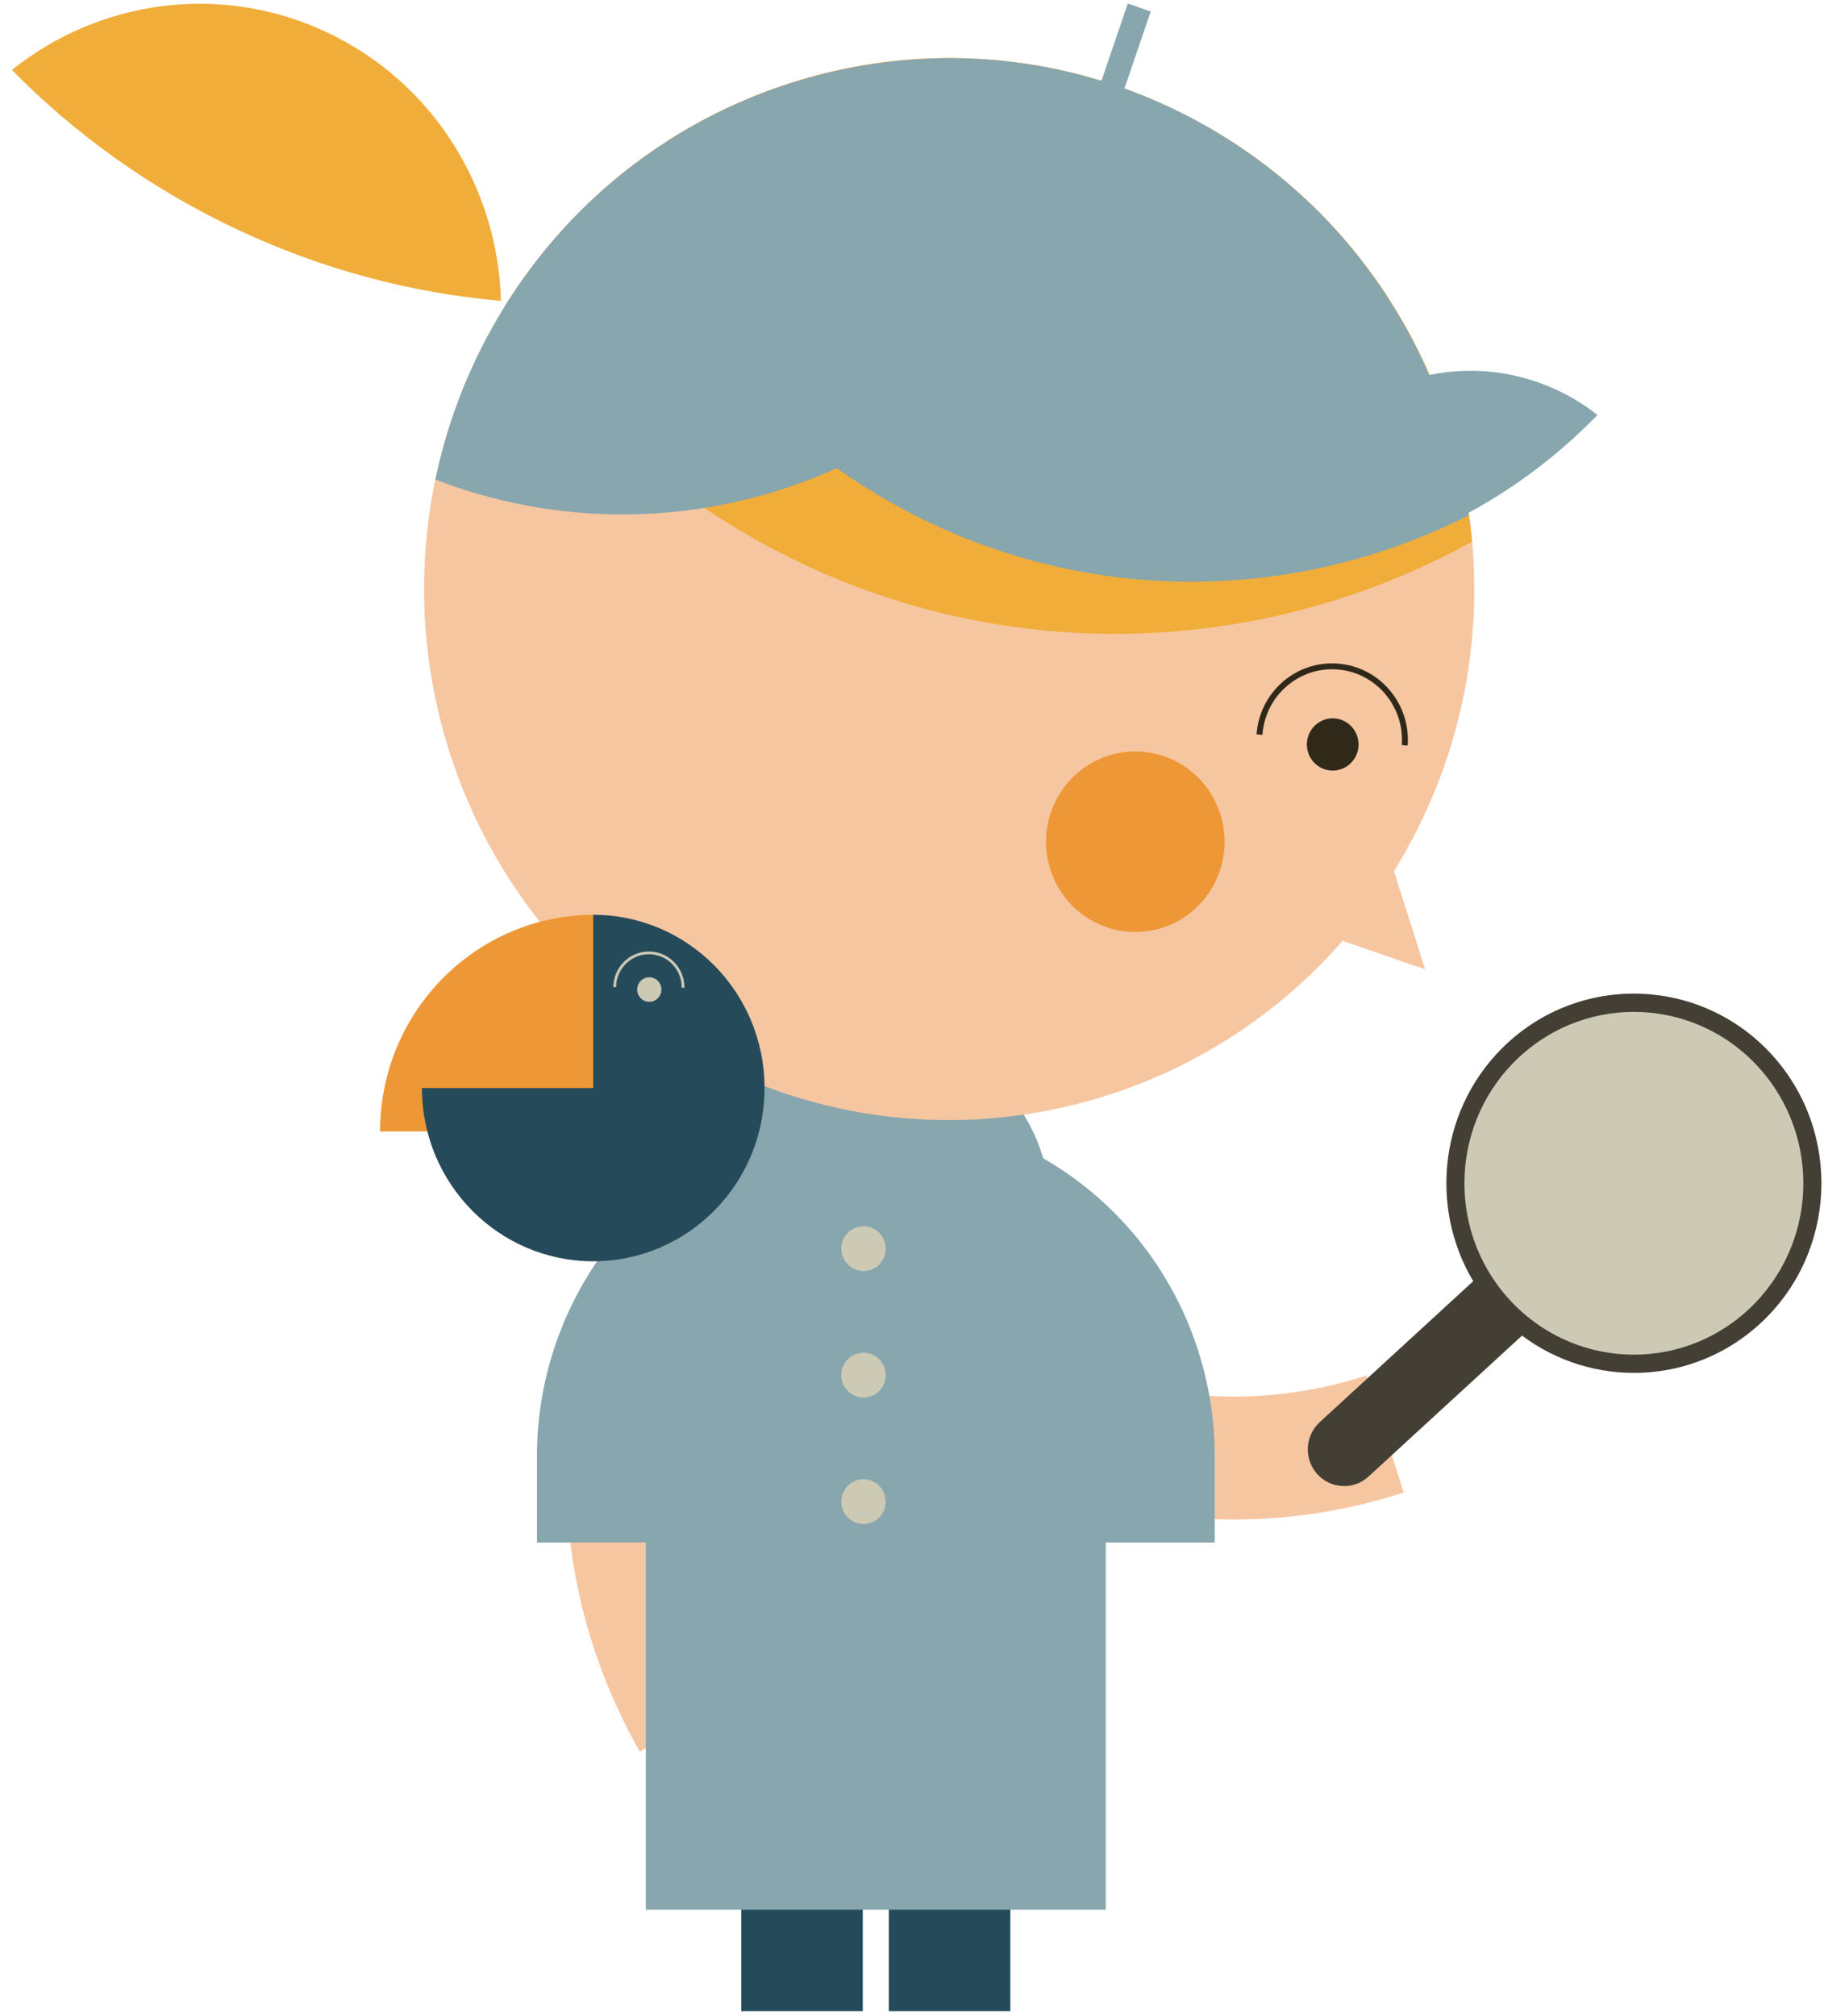<?xml version="1.0" encoding="UTF-8" standalone="no"?>
<svg width="114px" height="126px" viewBox="0 0 114 126" version="1.1" xmlns="http://www.w3.org/2000/svg" xmlns:xlink="http://www.w3.org/1999/xlink" xmlns:sketch="http://www.bohemiancoding.com/sketch/ns">
    <!-- Generator: Sketch Beta 3.2 (9961) - http://www.bohemiancoding.com/sketch -->
    <title>searching-clara-t</title>
    <desc>Created with Sketch Beta.</desc>
    <defs></defs>
    <g id="Page-1" stroke="none" stroke-width="1" fill="none" fill-rule="evenodd" sketch:type="MSPage">
        <g id="searching-clara-t" sketch:type="MSLayerGroup">
            <g id="Page-1" sketch:type="MSShapeGroup">
                <g id="Imported-Layers">
                    <path d="M87.73,93.276 C77.782,96.514 67.06,95.046 58.311,89.25 L62.474,82.828 C69.295,87.345 77.649,88.49 85.403,85.965 L87.73,93.276" id="Fill-1" fill="#F6C6A1"></path>
                    <path d="M110.001,82.729 C114.787,78.335 115.145,70.82 110.799,65.979 C106.452,61.139 99.021,60.775 94.232,65.172 C90.021,69.041 89.243,75.32 92.076,80.071 L82.482,88.88 C81.555,89.734 81.484,91.184 82.326,92.124 C83.171,93.062 84.604,93.132 85.531,92.28 L95.128,83.47 C99.531,86.778 105.788,86.597 110.001,82.729 L110.001,82.729 L110.001,82.729 Z M95.116,80.379 C91.611,76.474 91.897,70.415 95.757,66.871 C99.62,63.326 105.614,63.618 109.118,67.521 C112.624,71.426 112.335,77.485 108.475,81.031 C104.615,84.574 98.622,84.282 95.116,80.379 L95.116,80.379 L95.116,80.379 Z" id="Fill-2" fill="#433F34"></path>
                    <path d="M109.236,81.881 C104.907,85.857 98.207,85.531 94.276,81.151 C90.342,76.771 90.665,69.998 94.996,66.022 C99.328,62.043 106.027,62.371 109.958,66.752 C113.892,71.131 113.57,77.903 109.236,81.881" id="Fill-3" fill="#CCC9B5"></path>
                    <path d="M46.33,106.348 L53.923,106.348 L53.923,125.693 L46.33,125.693 L46.33,106.348 L46.33,106.348 Z" id="Fill-4" fill="#254B5A"></path>
                    <path d="M55.551,106.348 L63.146,106.348 L63.146,125.693 L55.551,125.693 L55.551,106.348 L55.551,106.348 Z" id="Fill-5" fill="#254B5A"></path>
                    <path d="M39.987,109.466 C34.768,100.312 33.937,89.402 37.705,79.534 L44.788,82.304 C41.852,89.996 42.499,98.497 46.566,105.63 L39.987,109.466" id="Fill-6" fill="#F6C6A1"></path>
                    <path d="M75.917,96.398 L75.917,91.012 C75.917,85.332 73.686,79.885 69.717,75.868 C65.744,71.851 60.357,69.594 54.738,69.594 C49.12,69.594 43.733,71.851 39.761,75.868 C35.788,79.885 33.559,85.332 33.559,91.012 L33.559,96.398 L75.917,96.398" id="Fill-7" fill="#87A6AE"></path>
                    <path d="M65.656,81.861 L65.656,75.536 C65.656,72.607 64.506,69.8 62.459,67.729 C60.411,65.659 57.635,64.495 54.738,64.495 C51.842,64.495 49.064,65.659 47.017,67.729 C44.97,69.8 43.82,72.607 43.82,75.536 L43.82,81.861 L65.656,81.861" id="Fill-8" fill="#87A6AE"></path>
                    <path d="M40.362,89.257 L69.112,89.257 L69.112,119.349 L40.362,119.349 L40.362,89.257 L40.362,89.257 Z" id="Fill-9" fill="#87A6AE"></path>
                    <path d="M87.887,53.146 C78.969,69.099 58.948,74.717 43.173,65.7 C27.397,56.68 21.838,36.44 30.759,20.485 C39.678,4.532 59.697,-1.089 75.472,7.932 C91.248,16.951 96.807,37.196 87.887,53.146" id="Fill-10" fill="#F6C6A1"></path>
                    <path d="M75.472,7.932 C60.11,-0.851 40.73,4.249 31.486,19.25 C34.709,24.003 38.855,28.234 43.874,31.643 C58.741,41.746 77.303,41.982 92.005,33.854 C91.068,23.368 85.223,13.506 75.472,7.932" id="Fill-11" fill="#F1AD3A"></path>
                    <path d="M75.814,55.383 C74.298,58.094 70.893,59.05 68.21,57.517 C65.527,55.983 64.583,52.541 66.101,49.83 C67.617,47.115 71.022,46.162 73.701,47.694 C76.386,49.227 77.331,52.671 75.814,55.383" id="Fill-12" fill="#ED9736"></path>
                    <path d="M85.894,50.578 L89.072,60.584 L80.023,57.456 L85.894,50.578" id="Fill-13" fill="#F6C6A1"></path>
                    <path d="M81.889,45.722 C82.328,44.938 83.314,44.661 84.089,45.105 C84.865,45.55 85.139,46.546 84.702,47.33 C84.263,48.113 83.275,48.392 82.5,47.949 C81.723,47.506 81.45,46.506 81.889,45.722" id="Fill-14" fill="#30291A"></path>
                    <path d="M78.718,45.91 C78.901,43.373 81.081,41.468 83.587,41.656 C86.094,41.838 87.98,44.041 87.796,46.578" id="Stroke-15" stroke="#30291A" stroke-width="0.369"></path>
                    <path d="M55.494,31.299 C67.113,37.939 80.685,37.829 91.785,32.211 C90.408,22.349 84.708,13.213 75.472,7.932 C63.298,0.97 48.618,2.759 38.442,11.256 C41.53,19.451 47.354,26.647 55.494,31.299" id="Fill-16" fill="#87A6AE"></path>
                    <path d="M70.99,5.844 C56.081,0.08 38.852,6.007 30.759,20.485 C29.057,23.527 27.892,26.725 27.213,29.972 C42.123,35.73 59.351,29.805 67.444,15.33 C69.145,12.288 70.313,9.089 70.99,5.844" id="Fill-17" fill="#87A6AE"></path>
                    <path d="M90.316,32.804 C86.663,34.567 82.851,35.6 79.043,35.962 C79.129,31.188 81.819,26.639 86.373,24.442 C90.929,22.248 96.119,22.996 99.84,25.934 C97.161,28.697 93.969,31.043 90.316,32.804" id="Fill-18" fill="#87A6AE"></path>
                    <path d="M68.879,9.64 L67.449,9.141 L70.487,0.22 L71.919,0.718 L68.879,9.64" id="Fill-19" fill="#87A6AE"></path>
                    <path d="M14.768,14.313 C9.398,11.78 4.697,8.387 0.744,4.373 C6.159,0.028 13.75,-1.132 20.443,2.026 C27.134,5.187 31.127,11.814 31.309,18.805 C25.73,18.316 20.137,16.85 14.768,14.313" id="Fill-20" fill="#F1AD3A"></path>
                    <path d="M55.357,85.942 C55.357,86.717 54.735,87.344 53.97,87.344 C53.204,87.344 52.582,86.717 52.582,85.942 C52.582,85.167 53.204,84.539 53.97,84.539 C54.735,84.539 55.357,85.167 55.357,85.942" id="Fill-21" fill="#CCC9B5"></path>
                    <path d="M55.357,78.036 C55.357,78.81 54.735,79.438 53.97,79.438 C53.204,79.438 52.582,78.81 52.582,78.036 C52.582,77.262 53.204,76.633 53.97,76.633 C54.735,76.633 55.357,77.262 55.357,78.036" id="Fill-22" fill="#CCC9B5"></path>
                    <path d="M55.357,93.847 C55.357,94.621 54.735,95.25 53.97,95.25 C53.204,95.25 52.582,94.621 52.582,93.847 C52.582,93.073 53.204,92.445 53.97,92.445 C54.735,92.445 55.357,93.073 55.357,93.847" id="Fill-23" fill="#CCC9B5"></path>
                    <path d="M37.142,57.171 C29.749,57.171 23.755,63.234 23.755,70.711 L37.142,70.711 L37.142,57.171" id="Fill-24" fill="#ED9736"></path>
                    <path d="M37.075,57.171 L37.075,67.999 L26.37,67.999 C26.37,73.978 31.163,78.826 37.075,78.826 C42.99,78.826 47.784,73.978 47.784,67.999 C47.784,62.019 42.99,57.171 37.075,57.171" id="Fill-25" fill="#254B5A"></path>
                    <path d="M38.418,61.694 C38.427,60.501 39.392,59.542 40.571,59.551 C41.753,59.56 42.7,60.536 42.692,61.73" id="Stroke-26" stroke="#CCC9B5" stroke-width="0.173"></path>
                    <path d="M39.897,61.509 C40.081,61.13 40.533,60.969 40.911,61.153 C41.287,61.336 41.445,61.797 41.264,62.176 C41.081,62.559 40.628,62.718 40.253,62.534 C39.872,62.349 39.716,61.892 39.897,61.509" id="Fill-27" fill="#CCC9B5"></path>
                </g>
            </g>
        </g>
    </g>
</svg>